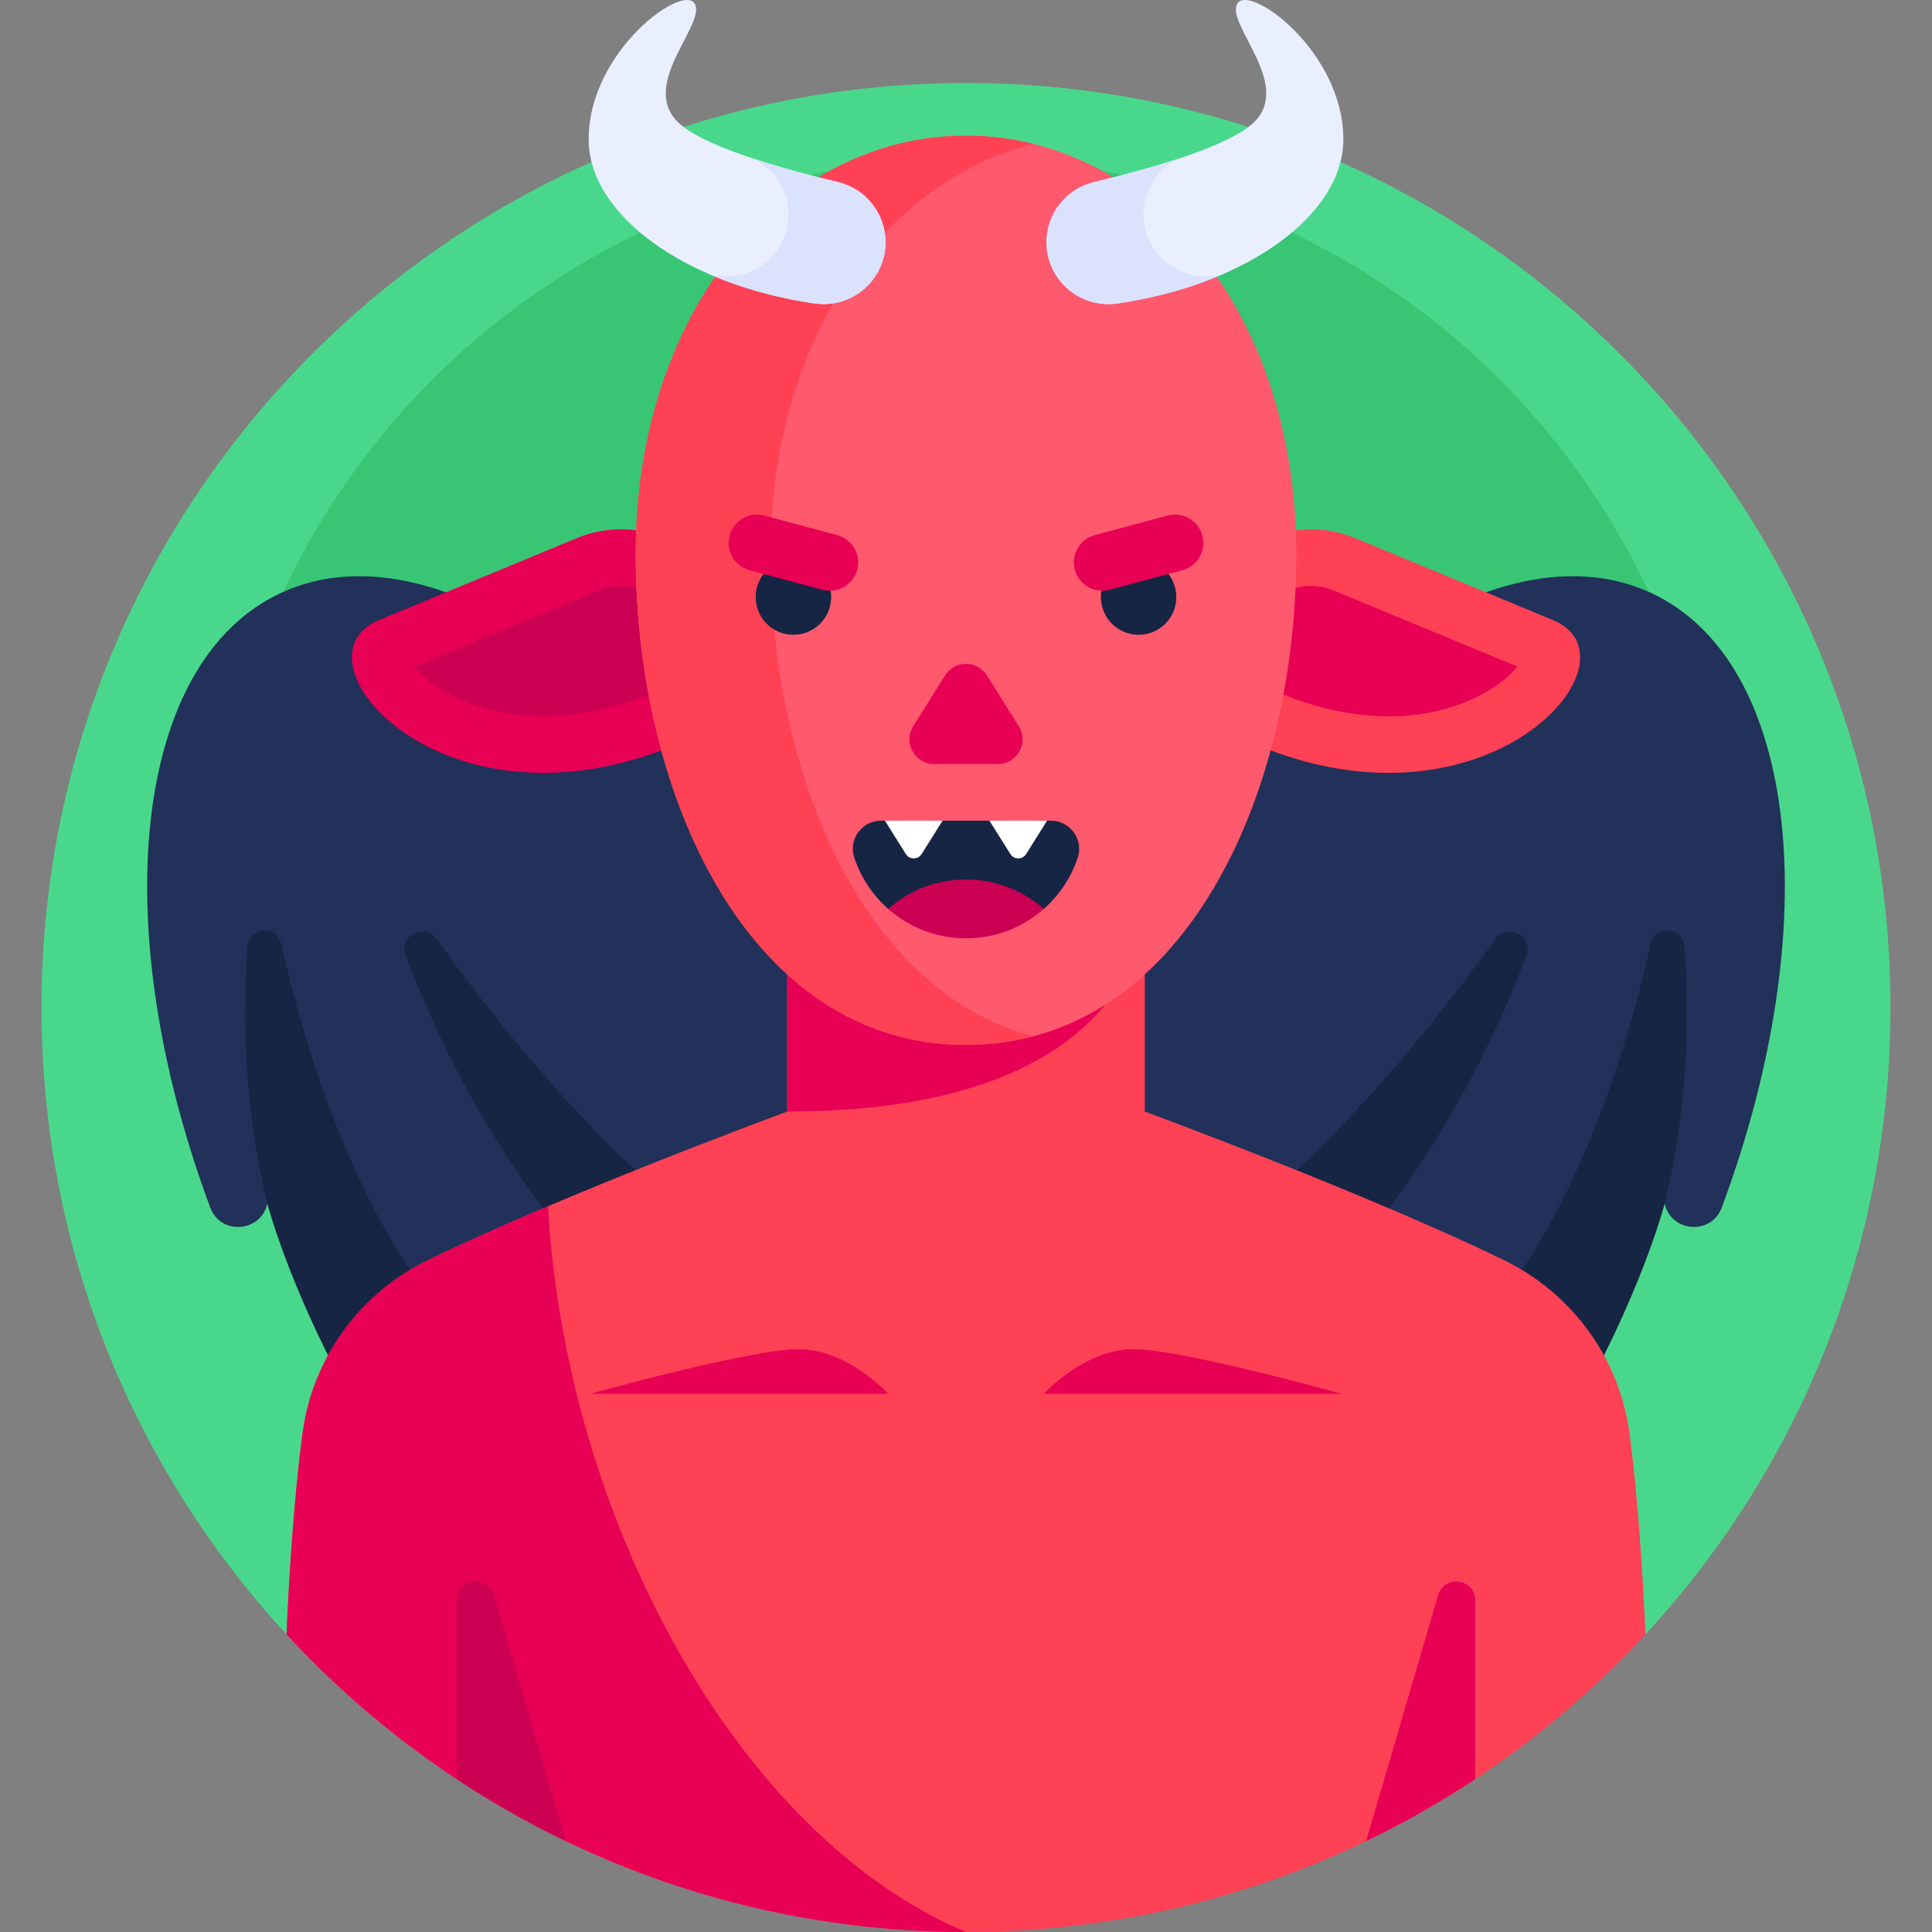 <svg id="Capa_1" enable-background="new 0 0 512 512" height="512" viewBox="0 0 512 512" width="512" xmlns="http://www.w3.org/2000/svg"><rect x="0" y="0" width="512" height="512" fill="#808080" stroke="none"/><g><g><path d="m436.08 433.101c40.294-43.663 64.92-102.002 64.92-166.101 0-135.31-109.69-245-245-245s-245 109.69-245 245c0 64.099 24.626 122.438 64.92 166.101z" fill="#49d88b"/></g><g><circle cx="256" cy="242" fill="#38c674" r="200"/></g><g><path d="m289.396 269.855c38.459-82.476 104.826-132.927 148.235-112.685 39.348 18.348 46.325 88.484 18.642 162.874-2.736 7.353-13.398 6.583-15.119-1.072s-6.358 24.736-25.145 56.977l-148.639-39.828c4.236-21.289 11.552-43.805 22.026-66.266z" fill="#213159"/></g><g><path d="m336.712 354.701c37.209-33.346 57.518-74.227 67.797-101.517 1.928-5.119-4.989-8.809-8.184-4.368-21.883 30.419-61.464 78.81-101.556 94.647z" fill="#162544"/></g><g><path d="m437.482 250.085c1.141-5.063 8.53-4.517 8.922.658 1.329 17.533 1.119 41.861-5.252 68.228 0 0-6.358 24.736-25.145 56.977l-38.781-10.391c35.571-27.252 52.801-82.4 60.256-115.472z" fill="#162544"/></g><g><path d="m222.604 269.855c-38.459-82.476-104.826-132.927-148.234-112.685-39.348 18.348-46.325 88.484-18.642 162.874 2.736 7.353 13.398 6.583 15.119-1.072s6.358 24.736 25.145 56.977l148.638-39.827c-4.236-21.29-11.552-43.806-22.026-66.267z" fill="#213159"/></g><g><path d="m175.288 354.701c-37.209-33.346-57.518-74.227-67.797-101.517-1.928-5.119 4.989-8.809 8.184-4.368 21.882 30.419 61.464 78.81 101.556 94.647z" fill="#162544"/></g><g><path d="m74.518 250.085c-1.141-5.063-8.53-4.517-8.922.658-1.329 17.533-1.119 41.861 5.252 68.228 0 0 6.358 24.736 25.145 56.977l38.781-10.391c-35.571-27.252-52.801-82.4-60.256-115.472z" fill="#162544"/></g><g><g><path d="m398.512 333.917c-36.828-17.881-95.126-39.342-95.126-39.342h-94.772s-58.298 21.461-95.126 39.342c-18.076 8.777-30.658 25.967-33.309 45.886-2.264 17.011-3.543 37.399-4.253 53.297 44.761 48.509 108.864 78.9 180.074 78.9s135.312-30.391 180.074-78.899c-.71-15.898-1.99-36.287-4.253-53.297-2.651-19.92-15.233-37.11-33.309-45.887z" fill="#ff4155"/></g></g><g><g><path d="m145.229 319.658c-11.097 4.701-22.147 9.602-31.741 14.259-18.076 8.777-30.658 25.967-33.309 45.886-2.264 17.01-3.543 37.399-4.253 53.297 44.761 48.509 108.864 78.9 180.074 78.9-61.125-25.753-106.23-110.396-110.771-192.342z" fill="#e80054"/></g></g><g><g><path d="m149.958 487.913-19.089-65.199c-1.624-5.546-9.799-4.374-9.799 1.405v47.391c9.213 6.092 18.861 11.579 28.888 16.403z" fill="#cc0053"/></g></g><g><g><path d="m362.042 487.913 19.089-65.199c1.624-5.546 9.799-4.374 9.799 1.405v47.391c-9.213 6.092-18.861 11.579-28.888 16.403z" fill="#e80054"/></g></g><g><g><path d="m303.386 220.734h-94.772v73.841s12.422 20.093 47.17 20.093 47.602-20.093 47.602-20.093z" fill="#ff4155"/></g></g><g><path d="m208.614 220.734v73.841c94.723 0 94.772-53.4 94.772-53.4v-20.44h-94.772z" fill="#e80054"/></g><g><path d="m276.616 369.362s10.767-11.809 23.703-11.809 55.191 11.809 55.191 11.809z" fill="#e80054"/></g><g><path d="m235.384 369.362s-10.767-11.809-23.703-11.809-55.191 11.809-55.191 11.809z" fill="#e80054"/></g><g><path d="m335.879 198.536c-15.608-6.01-22.79-24.115-16.389-39.567 6.4-15.452 24.115-22.79 39.567-16.389 15.452 6.4 28.088 11.635 52.443 21.722 24.354 10.088-15.62 57.337-75.621 34.234z" fill="#ff4155"/></g><g><path d="m176.121 198.536c15.608-6.01 22.79-24.115 16.389-39.567s-24.115-22.79-39.567-16.389c-15.452 6.4-28.088 11.635-52.443 21.722-24.354 10.088 15.62 57.337 75.621 34.234z" fill="#e80054"/></g><g><path d="m178.652 164.709c1.606 3.876 1.58 8.306-.071 12.154-1.542 3.593-4.33 6.318-7.85 7.674-30.276 11.658-51.496 1.627-59.261-6.138-.632-.632-1.15-1.221-1.573-1.753l48.787-20.208c5.736-2.376 12.279-1.074 16.669 3.316 1.412 1.412 2.522 3.079 3.299 4.955z" fill="#cc0053"/></g><g><path d="m336.647 159.754c4.39-4.39 10.934-5.692 16.669-3.316l48.787 20.208c-.423.533-.941 1.121-1.573 1.753-7.765 7.765-28.985 17.796-59.261 6.138-3.52-1.356-6.308-4.081-7.85-7.674-1.651-3.848-1.677-8.278-.071-12.154.777-1.876 1.887-3.543 3.299-4.955z" fill="#e80054"/></g><g><path d="m168.466 146.765c0 64.458 30.193 130.145 87.534 130.145s87.534-65.687 87.534-130.145-39.19-110.805-87.534-110.805-87.534 46.347-87.534 110.805z" fill="#ff596e"/></g><g><path d="m204.207 146.765c0-56.292 29.891-98.768 69.664-108.627-5.769-1.43-11.746-2.177-17.87-2.177-48.344 0-87.534 46.346-87.534 110.804s30.193 130.145 87.533 130.145c6.284 0 12.242-.79 17.87-2.279-45.725-12.105-69.663-70.472-69.663-127.866z" fill="#ff4155"/></g><g><g><path d="m242.013 192.447 8.436-13.441c2.569-4.093 8.533-4.093 11.102 0l8.436 13.441c2.739 4.365-.398 10.038-5.551 10.038h-16.871c-5.154-.001-8.291-5.674-5.552-10.038z" fill="#e80054"/></g></g><g><circle cx="210.26" cy="158.229" fill="#162544" r="10"/></g><g><circle cx="301.74" cy="158.229" fill="#162544" r="10"/></g><g><path d="m217.978 156.301-19.319-5.176c-4.001-1.072-6.375-5.185-5.303-9.186 1.072-4.001 5.185-6.375 9.186-5.303l19.319 5.176c4.001 1.072 6.375 5.185 5.303 9.186-1.073 4-5.185 6.375-9.186 5.303z" fill="#e80054"/></g><g><path d="m313.341 151.124-19.319 5.176c-4.001 1.072-8.113-1.302-9.186-5.303-1.072-4.001 1.302-8.114 5.303-9.186l19.319-5.176c4.001-1.072 8.114 1.302 9.186 5.303 1.072 4.002-1.302 8.114-5.303 9.186z" fill="#e80054"/></g><g><path d="m234.668 64.195c0-7.606-5.23-14.207-12.633-15.957-14.261-3.371-36.309-9.466-42.674-16.163-9.645-10.149 7.93-25.835 4.715-31.14s-28.076 12.686-28.076 35.984c0 19.847 25.214 38.425 59.837 43.493 9.918 1.452 18.831-6.193 18.831-16.217z" fill="#e9efff"/></g><g><path d="m277.332 64.195c0-7.606 5.23-14.207 12.633-15.957 14.261-3.371 36.309-9.466 42.673-16.163 9.645-10.149-7.93-25.835-4.715-31.14s28.077 12.686 28.077 35.984c0 19.847-25.214 38.425-59.837 43.493-9.918 1.452-18.831-6.193-18.831-16.217z" fill="#e9efff"/></g><g><path d="m215.837 80.413c-10.505-1.538-20.135-4.325-28.466-8.008 5.709 1.883 12.244.559 16.785-3.982 6.419-6.419 6.419-16.827 0-23.247-1.24-1.24-2.63-2.238-4.11-2.999 7.474 2.448 15.529 4.535 21.989 6.062 7.402 1.75 12.633 8.351 12.633 15.957 0 10.023-8.913 17.668-18.831 16.217z" fill="#dae2fe"/></g><g><path d="m296.163 80.413c10.505-1.538 20.135-4.325 28.466-8.008-5.709 1.883-12.244.559-16.785-3.982-6.419-6.419-6.419-16.827 0-23.247 1.24-1.24 2.63-2.238 4.11-2.999-7.474 2.448-15.529 4.535-21.989 6.062-7.402 1.75-12.633 8.351-12.633 15.957 0 10.023 8.913 17.668 18.831 16.217z" fill="#dae2fe"/></g><g><path d="m278.492 217.484h-1l-7.641 5-7.641-5h-12.42l-7.641 5-7.641-5h-1c-5.065 0-8.718 4.943-7.134 9.754 1.752 5.322 4.899 10.009 9.01 13.631h41.233c4.111-3.622 7.258-8.309 9.01-13.631 1.583-4.81-2.07-9.754-7.135-9.754z" fill="#162544"/></g><g><path d="m235.384 240.87c5.493 4.849 12.714 7.798 20.616 7.798s15.124-2.948 20.616-7.798c-5.5-4.849-12.714-7.798-20.616-7.798s-15.116 2.949-20.616 7.798z" fill="#cc0053"/></g><g><g><path d="m277.492 217.484-5.55 8.844c-.968 1.542-3.214 1.542-4.182 0l-5.55-8.844z" fill="#fff"/></g></g><g><g><path d="m234.508 217.484 5.55 8.844c.968 1.542 3.214 1.542 4.182 0l5.55-8.844z" fill="#fff"/></g></g></g></svg>